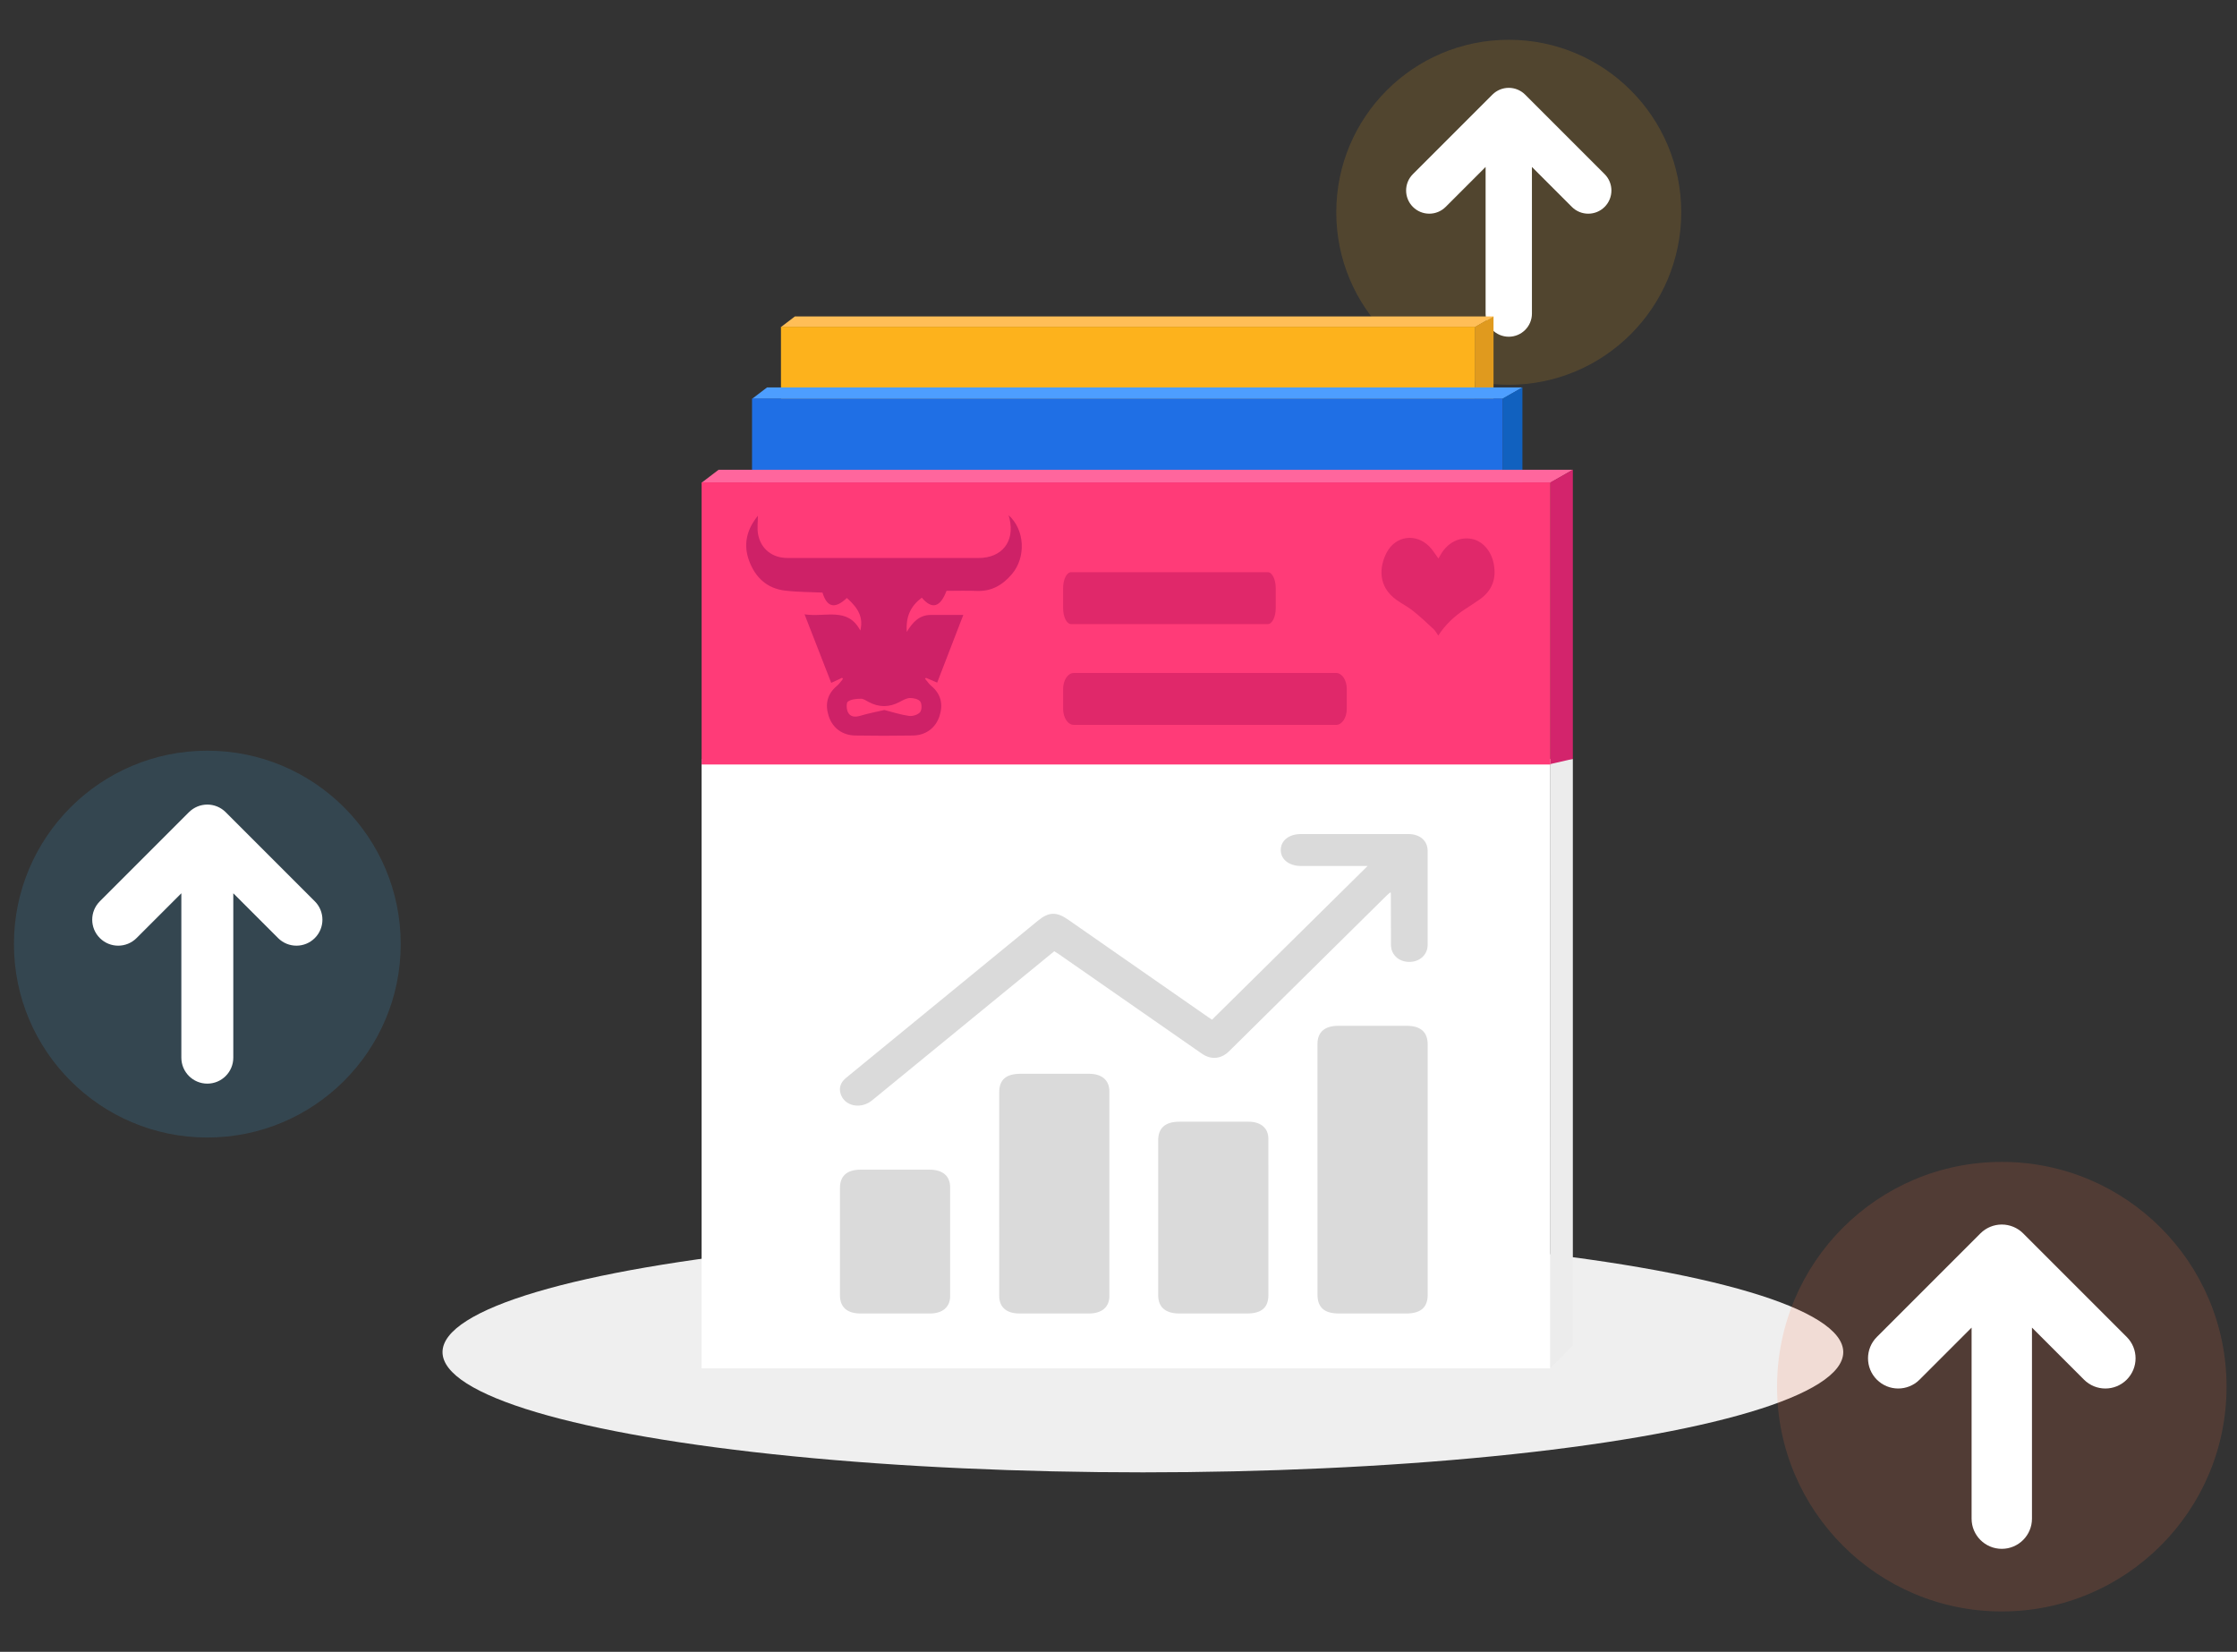 <?xml version="1.0" encoding="utf-8"?>
<!-- Generator: Adobe Illustrator 17.0.0, SVG Export Plug-In . SVG Version: 6.00 Build 0)  -->
<!DOCTYPE svg PUBLIC "-//W3C//DTD SVG 1.1//EN" "http://www.w3.org/Graphics/SVG/1.1/DTD/svg11.dtd">
<svg version="1.1" id="图层_3" xmlns="http://www.w3.org/2000/svg" xmlns:xlink="http://www.w3.org/1999/xlink" x="0px" y="0px"
	 width="642px" height="474px" viewBox="0 0 642 474" enable-background="new 0 0 642 474" xml:space="preserve">
<rect x="0" y="0" width="642" height="474" fill="#333333" stroke="none"/>
<circle opacity="0.15" fill="#FDB21C" cx="433" cy="60.917" r="49.5"/>
<path fill="#FFFFFF" d="M460.515,49.968l-22.81-22.81c-0.156-0.156-0.321-0.304-0.492-0.445c-0.072-0.059-0.147-0.11-0.22-0.165
	c-0.1-0.075-0.198-0.152-0.302-0.222c-0.092-0.061-0.187-0.114-0.281-0.17c-0.092-0.055-0.182-0.113-0.277-0.164
	c-0.096-0.052-0.195-0.095-0.294-0.142c-0.098-0.047-0.195-0.096-0.296-0.137c-0.096-0.04-0.195-0.072-0.292-0.107
	c-0.107-0.039-0.212-0.079-0.321-0.112c-0.099-0.03-0.199-0.052-0.299-0.077c-0.11-0.028-0.219-0.059-0.332-0.081
	c-0.115-0.023-0.232-0.036-0.348-0.053c-0.099-0.014-0.196-0.033-0.296-0.043c-0.217-0.021-0.435-0.033-0.653-0.033
	c0,0-0.002,0-0.002,0h0c-0.219,0-0.438,0.012-0.656,0.033c-0.098,0.01-0.194,0.028-0.291,0.042
	c-0.118,0.017-0.236,0.031-0.352,0.054c-0.111,0.022-0.218,0.052-0.326,0.08c-0.102,0.026-0.204,0.048-0.304,0.078
	c-0.107,0.032-0.211,0.073-0.315,0.11c-0.1,0.036-0.2,0.069-0.299,0.109c-0.098,0.041-0.192,0.088-0.287,0.133
	c-0.101,0.048-0.203,0.093-0.302,0.146c-0.091,0.049-0.178,0.104-0.266,0.157c-0.098,0.058-0.196,0.113-0.292,0.177
	c-0.098,0.066-0.19,0.138-0.284,0.209c-0.079,0.059-0.161,0.114-0.238,0.178c-0.169,0.139-0.332,0.286-0.487,0.44l0,0
	l-22.813,22.813c-2.597,2.597-2.597,6.807,0,9.403c2.597,2.597,6.807,2.597,9.403,0l11.462-11.462v42.068
	c0,3.672,2.977,6.649,6.649,6.649s6.649-2.977,6.649-6.649V47.91l11.462,11.462c2.597,2.597,6.807,2.597,9.403,0
	C463.111,56.775,463.111,52.565,460.515,49.968z"/>
<circle opacity="0.15" fill="#3FB7F6" cx="59.5" cy="270.917" r="55.5"/>
<path fill="#FFFFFF" d="M90.35,258.641l-25.575-25.575c-0.175-0.175-0.359-0.341-0.551-0.498c-0.08-0.066-0.165-0.123-0.247-0.185
	c-0.112-0.084-0.222-0.171-0.338-0.249c-0.103-0.069-0.209-0.128-0.315-0.191c-0.103-0.062-0.205-0.127-0.311-0.184
	c-0.108-0.058-0.219-0.107-0.329-0.159c-0.11-0.052-0.219-0.107-0.332-0.154c-0.108-0.045-0.218-0.081-0.328-0.12
	c-0.12-0.043-0.238-0.089-0.36-0.126c-0.111-0.033-0.223-0.058-0.335-0.086c-0.124-0.031-0.246-0.066-0.372-0.091
	c-0.129-0.026-0.26-0.041-0.39-0.06c-0.111-0.016-0.22-0.037-0.332-0.048c-0.243-0.024-0.488-0.037-0.732-0.037
	c-0.001,0-0.002,0-0.003,0h0c-0.246,0-0.491,0.013-0.735,0.037c-0.11,0.011-0.218,0.032-0.327,0.047
	c-0.132,0.019-0.264,0.034-0.395,0.06c-0.124,0.025-0.244,0.059-0.366,0.089c-0.114,0.029-0.229,0.054-0.341,0.088
	c-0.12,0.036-0.236,0.081-0.354,0.124c-0.112,0.04-0.225,0.077-0.335,0.123c-0.11,0.046-0.215,0.099-0.322,0.15
	c-0.114,0.053-0.228,0.104-0.339,0.163c-0.102,0.055-0.199,0.117-0.299,0.176c-0.11,0.065-0.22,0.127-0.327,0.199
	c-0.11,0.073-0.213,0.155-0.319,0.234c-0.089,0.067-0.18,0.128-0.267,0.199c-0.19,0.156-0.373,0.32-0.546,0.494l0,0L28.65,258.641
	c-2.912,2.911-2.912,7.632,0,10.543c2.912,2.912,7.632,2.912,10.543,0l12.851-12.851V303.5c0,4.118,3.338,7.455,7.455,7.455
	s7.455-3.338,7.455-7.455v-47.167l12.851,12.851c2.912,2.911,7.632,2.911,10.543,0C93.261,266.273,93.261,261.553,90.35,258.641z"/>
<ellipse fill="#EFEFEF" cx="328" cy="388" rx="201" ry="34.5"/>
<g>
	<polygon fill="#FFBE57" points="423.361,93.847 224.13,93.847 228.121,90.81 428.664,90.81 	"/>
	<rect x="224.13" y="158.686" fill="#FFFFFF" width="199.232" height="143.008"/>
	<polygon fill="#ECECEC" points="428.626,296.276 423.361,301.693 423.361,158.686 428.626,158.686 	"/>
	<polygon fill="#E09A1E" points="428.626,158.664 423.361,159.879 423.361,93.774 428.626,90.81 	"/>
	<rect x="244.208" y="208.93" fill="#ECECEC" width="140.453" height="8.642"/>
	<rect x="244.208" y="180.584" fill="#ECECEC" width="61.894" height="14.311"/>
	<rect x="322.362" y="180.584" fill="#ECECEC" width="61.894" height="14.311"/>
	<rect x="244.208" y="231.807" fill="#ECECEC" width="164.2" height="8.642"/>
	<rect x="244.208" y="254.683" fill="#ECECEC" width="164.2" height="37.619"/>
	<rect x="224.13" y="93.774" fill="#FDB21C" width="199.232" height="66.208"/>
	<path opacity="0.3" fill="#FFFFFF" d="M279.569,151.13c0,1.887-1.088,3.417-2.43,3.417h-37.66c-1.342,0-2.43-1.53-2.43-3.417
		v-7.745c0-1.887,1.088-3.417,2.43-3.417h37.66c1.342,0,2.43,1.53,2.43,3.417V151.13z"/>
	<path opacity="0.3" fill="#FFFFFF" d="M341.93,151.13c0,1.887-1.088,3.417-2.43,3.417h-37.66c-1.342,0-2.43-1.53-2.43-3.417v-7.745
		c0-1.887,1.088-3.417,2.43-3.417h37.66c1.342,0,2.43,1.53,2.43,3.417V151.13z"/>
	<path opacity="0.3" fill="#FFFFFF" d="M404.696,151.13c0,1.887-1.088,3.417-2.43,3.417h-37.66c-1.342,0-2.43-1.53-2.43-3.417
		v-7.745c0-1.887,1.088-3.417,2.43-3.417h37.66c1.342,0,2.43,1.53,2.43,3.417V151.13z"/>
</g>
<g>
	<polygon fill="#4D9EFF" points="431.229,114.454 215.831,114.454 220.146,111.171 436.962,111.171 	"/>
	<rect x="215.831" y="184.554" fill="#FFFFFF" width="215.398" height="154.612"/>
	<polygon fill="#ECECEC" points="436.921,333.31 431.23,339.166 431.23,184.554 436.921,184.554 	"/>
	<polygon fill="#1161BF" points="436.921,184.531 431.23,185.845 431.23,114.375 436.921,111.171 	"/>
	<rect x="237.539" y="238.876" fill="#ECECEC" width="151.85" height="9.343"/>
	<rect x="237.539" y="208.23" fill="#ECECEC" width="66.917" height="15.473"/>
	<rect x="322.034" y="208.23" fill="#ECECEC" width="66.917" height="15.473"/>
	<rect x="237.539" y="263.609" fill="#ECECEC" width="177.524" height="9.343"/>
	<rect x="237.539" y="288.341" fill="#ECECEC" width="177.524" height="40.671"/>
	<rect x="215.831" y="114.375" fill="#1F6FE5" width="215.398" height="71.581"/>
	<path opacity="0.3" fill="#FFFFFF" d="M275.769,176.385c0,2.04-1.176,3.694-2.627,3.694h-40.716c-1.451,0-2.627-1.654-2.627-3.694
		v-8.373c0-2.04,1.176-3.694,2.627-3.694h40.716c1.451,0,2.627,1.654,2.627,3.694V176.385z"/>
	<path opacity="0.3" fill="#FFFFFF" d="M343.191,176.385c0,2.04-1.176,3.694-2.627,3.694h-40.716c-1.451,0-2.627-1.654-2.627-3.694
		v-8.373c0-2.04,1.176-3.694,2.627-3.694h40.716c1.451,0,2.627,1.654,2.627,3.694V176.385z"/>
	<path opacity="0.3" fill="#FFFFFF" d="M411.05,176.385c0,2.04-1.176,3.694-2.627,3.694h-40.716c-1.451,0-2.627-1.654-2.627-3.694
		v-8.373c0-2.04,1.176-3.694,2.627-3.694h40.716c1.451,0,2.627,1.654,2.627,3.694V176.385z"/>
</g>
<g>
	<polygon fill="#FF669D" points="444.956,138.513 201.354,138.513 206.233,134.799 451.44,134.799 	"/>
	<rect x="201.354" y="217.792" fill="#FFFFFF" width="243.603" height="174.857"/>
	<polygon fill="#ECECEC" points="451.393,386.026 444.907,392.649 444.928,217.821 451.393,217.792 	"/>
	<polygon fill="#D3246C" points="451.393,217.766 444.956,219.252 444.956,138.424 451.393,134.799 	"/>
	<rect x="201.354" y="138.424" fill="#FF3B78" width="243.603" height="80.953"/>
</g>
<path fill="#FFFFFF" d="M320.542,390.455"/>
<path opacity="0.5" fill="#FFFFFF" d="M320.542,390.455"/>
<path fill="#CE2167" d="M241.681,194.491c-0.851,0.396-1.702,0.793-3.126,1.457c-2.487-6.387-4.934-12.669-7.657-19.663
	c6.087,0.93,12.364-2.238,16.012,4.662c0.834-3.535-0.293-6.199-3.868-9.352c-3.418,3.226-5.692,2.731-6.999-1.548
	c-3.6-0.175-7.236-0.136-10.812-0.577c-5.115-0.631-8.447-3.744-10.222-8.493c-1.807-4.835-0.639-9.12,2.502-12.979
	c0,1.819-0.265,3.626,0.052,5.325c0.786,4.215,4.084,6.792,8.397,6.795c18.3,0.013,36.6,0.008,54.9,0.004
	c6.685-0.001,10.403-4.715,8.878-11.244c-0.066-0.283-0.155-0.56-0.289-1.036c4.677,4.123,5.066,12.063,0.975,16.888
	c-2.621,3.092-5.795,5.01-10.039,4.842c-2.954-0.117-5.916-0.022-8.746-0.022c-1.811,4.787-4.186,5.393-7.09,1.959
	c-3.103,2.328-4.653,5.326-4.307,9.823c1.736-2.917,3.7-4.847,6.849-4.87c2.879-0.021,5.758-0.004,9.371-0.004
	c-2.568,6.653-4.989,12.927-7.497,19.425c-1.399-0.595-2.308-0.981-3.217-1.367c-0.094,0.08-0.189,0.16-0.283,0.24
	c0.602,0.7,1.123,1.497,1.821,2.083c2.804,2.357,3.42,5.317,2.342,8.648c-1.109,3.427-3.933,5.513-7.618,5.576
	c-5.521,0.094-11.047,0.094-16.568,0c-3.686-0.063-6.508-2.149-7.617-5.577c-1.078-3.331-0.463-6.293,2.343-8.647
	c0.671-0.563,1.173-1.329,1.753-2.002C241.841,194.721,241.761,194.606,241.681,194.491z M253.799,203.74
	c2.357,0.593,4.691,1.363,7.085,1.697c1.024,0.143,2.527-0.32,3.161-1.064c0.543-0.636,0.569-2.361,0.067-3.061
	c-0.51-0.71-1.954-1.038-2.975-1.012c-0.992,0.026-2.011,0.631-2.942,1.124c-2.982,1.58-5.925,1.608-8.902,0.01
	c-0.717-0.385-1.498-0.944-2.24-0.928c-1.273,0.026-2.764,0.13-3.716,0.819c-0.505,0.366-0.417,2.208,0.021,3.07
	c0.716,1.41,2.122,1.44,3.651,0.972C249.177,204.705,251.423,204.296,253.799,203.74z"/>
<path fill="#E0286A" d="M366.126,174.509c0,2.531-1.026,4.584-2.292,4.584h-56.435c-1.266,0-2.292-2.052-2.292-4.584v-5.729
	c0-2.531,1.026-4.584,2.292-4.584h56.435c1.266,0,2.292,2.052,2.292,4.584V174.509z"/>
<path fill="#E0286A" d="M386.512,203.426c0,2.531-1.369,4.584-3.057,4.584h-75.29c-1.689,0-3.057-2.052-3.057-4.584v-5.729
	c0-2.531,1.369-4.584,3.057-4.584h75.29c1.689,0,3.057,2.052,3.057,4.584V203.426z"/>
<g>
	<path fill="#DADADA" d="M302.565,272.966c0.502,0.314,0.866,0.52,1.204,0.755c6.13,4.263,12.256,8.53,18.384,12.795
		c7.585,5.279,15.163,10.567,22.763,15.83c2.587,1.791,5.389,1.579,7.627-0.504c0.337-0.314,0.657-0.642,0.983-0.965
		c14.835-14.66,29.67-29.32,44.509-43.977c0.292-0.289,0.639-0.536,1.033-0.864c0.067,0.23,0.092,0.275,0.092,0.32
		c0.011,4.919,0.008,9.838,0.033,14.757c0.014,2.823,2.197,4.871,5.18,4.908c3.061,0.038,5.346-2.028,5.351-4.907
		c0.015-8.979,0.017-17.959-0.001-26.938c-0.006-2.942-2.191-4.838-5.574-4.843c-10.265-0.015-20.529-0.014-30.794-0.001
		c-3.473,0.004-5.828,1.925-5.789,4.657c0.038,2.65,2.405,4.503,5.798,4.509c5.764,0.01,11.527,0.003,17.291,0.004
		c0.498,0,0.996,0,1.837,0c-15.08,14.895-29.862,29.495-44.654,44.105c-0.51-0.341-0.817-0.539-1.116-0.747
		c-13.414-9.335-26.825-18.673-40.241-28.005c-3.262-2.269-5.514-2.185-8.546,0.298c-16.708,13.683-33.416,27.366-50.123,41.049
		c-1.679,1.375-3.372,2.737-5.031,4.129c-1.501,1.259-2.086,2.79-1.523,4.565c1.127,3.547,5.784,4.508,9.031,1.854
		c12.881-10.531,25.75-21.073,38.623-31.611C293.43,280.442,297.946,276.747,302.565,272.966z"/>
	<path fill="#DADADA" d="M378.1,335.657c0.002,0,0.004,0,0.006,0c0,11.936-0.001,23.872,0.001,35.808
		c0.001,3.737,1.951,5.453,6.196,5.455c6.42,0.003,12.84,0.002,19.26,0c4.157-0.001,6.168-1.74,6.168-5.341
		c0.002-23.968,0.002-47.936,0-71.905c0-3.522-2.026-5.309-6.038-5.313c-6.53-0.007-13.059-0.001-19.589-0.002
		c-3.906,0-6.004,1.816-6.004,5.202C378.1,311.593,378.1,323.625,378.1,335.657z"/>
	<path fill="#DADADA" d="M286.765,342.507c0,9.786-0.005,19.573,0.003,29.359c0.003,3.242,2.08,5.046,5.813,5.052
		c6.638,0.009,13.277,0.008,19.915,0.001c3.711-0.004,5.884-1.822,5.887-5.022c0.017-19.573,0.016-39.146,0.001-58.719
		c-0.003-3.221-2.157-5.047-5.854-5.051c-6.529-0.008-13.058-0.003-19.586-0.002c-4.199,0.001-6.173,1.689-6.175,5.31
		C286.762,323.125,286.766,332.816,286.765,342.507z"/>
	<path fill="#DADADA" d="M364.02,349.395c0-7.542,0.018-15.083-0.009-22.625c-0.011-3.054-2.165-4.884-5.667-4.889
		c-6.638-0.009-13.275-0.01-19.913,0c-3.992,0.006-6.039,1.805-6.041,5.332c-0.007,14.845-0.004,29.689,0.007,44.534
		c0.002,3.363,2.131,5.169,6.051,5.172c6.473,0.005,12.946,0.003,19.419,0.001c4.186-0.002,6.148-1.695,6.152-5.33
		C364.026,364.192,364.021,356.793,364.02,349.395z"/>
	<path fill="#DADADA" d="M241.061,356.208c0,5.155-0.003,10.309,0.001,15.464c0.003,3.438,2.038,5.242,5.939,5.247
		c6.637,0.008,13.274,0.008,19.911,0c3.595-0.004,5.769-1.866,5.772-4.96c0.009-10.405,0.008-20.809,0-31.214
		c-0.002-3.29-2.114-5.098-5.938-5.101c-6.582-0.006-13.164-0.006-19.746,0c-3.906,0.003-5.934,1.797-5.937,5.243
		C241.057,345.994,241.061,351.101,241.061,356.208z"/>
</g>
<path fill="#E0286A" d="M412.813,160.259c0.305-0.52,0.578-1.015,0.879-1.491c2.032-3.21,5.287-4.761,8.658-4.134
	c3.067,0.57,5.556,3.372,6.299,6.956c0.903,4.356-0.354,7.856-4.003,10.436c-1.335,0.943-2.722,1.812-4.089,2.709
	c-3.065,2.011-5.719,4.44-7.78,7.648c-0.472-0.66-0.831-1.38-1.383-1.893c-1.934-1.796-3.869-3.603-5.931-5.245
	c-1.479-1.178-3.209-2.035-4.747-3.147c-5.328-3.854-4.9-9.486-2.723-13.583c2.548-4.797,8.345-5.583,12.179-1.726
	C411.153,157.774,411.878,159.013,412.813,160.259z"/>
<circle opacity="0.15" fill="#FF7647" cx="574.5" cy="397.917" r="64.5"/>
<path fill="#FFFFFF" d="M610.352,383.65l-29.722-29.722c-0.203-0.204-0.418-0.397-0.64-0.579c-0.093-0.077-0.192-0.143-0.287-0.215
	c-0.13-0.098-0.258-0.198-0.393-0.289c-0.119-0.08-0.243-0.149-0.366-0.222c-0.12-0.072-0.238-0.147-0.361-0.214
	c-0.126-0.067-0.255-0.124-0.383-0.184c-0.128-0.061-0.254-0.124-0.386-0.179c-0.125-0.052-0.254-0.094-0.381-0.139
	c-0.139-0.05-0.277-0.103-0.419-0.147c-0.129-0.039-0.26-0.067-0.39-0.1c-0.144-0.036-0.286-0.077-0.432-0.106
	c-0.15-0.03-0.302-0.047-0.453-0.069c-0.129-0.019-0.255-0.043-0.386-0.056c-0.283-0.028-0.567-0.043-0.851-0.043
	c-0.001,0-0.002,0-0.003,0h0c-0.285,0-0.57,0.015-0.855,0.043c-0.128,0.013-0.253,0.037-0.38,0.055
	c-0.153,0.022-0.307,0.04-0.459,0.07c-0.144,0.029-0.284,0.068-0.425,0.104c-0.132,0.033-0.266,0.062-0.397,0.102
	c-0.14,0.042-0.274,0.095-0.411,0.144c-0.13,0.047-0.261,0.089-0.389,0.142c-0.128,0.053-0.25,0.115-0.375,0.174
	c-0.132,0.062-0.265,0.121-0.394,0.19c-0.119,0.064-0.232,0.136-0.347,0.205c-0.127,0.076-0.256,0.148-0.38,0.231
	c-0.128,0.085-0.248,0.18-0.37,0.272c-0.103,0.077-0.209,0.149-0.31,0.232c-0.221,0.181-0.433,0.372-0.635,0.574l0,0l-29.726,29.726
	c-3.384,3.384-3.384,8.869,0,12.253c3.384,3.384,8.869,3.384,12.253,0l14.935-14.935v54.816c0,4.785,3.879,8.664,8.664,8.664
	s8.664-3.879,8.664-8.664v-54.815l14.935,14.935c3.384,3.384,8.869,3.384,12.253,0C613.736,392.52,613.736,387.034,610.352,383.65z"
	/>
</svg>
